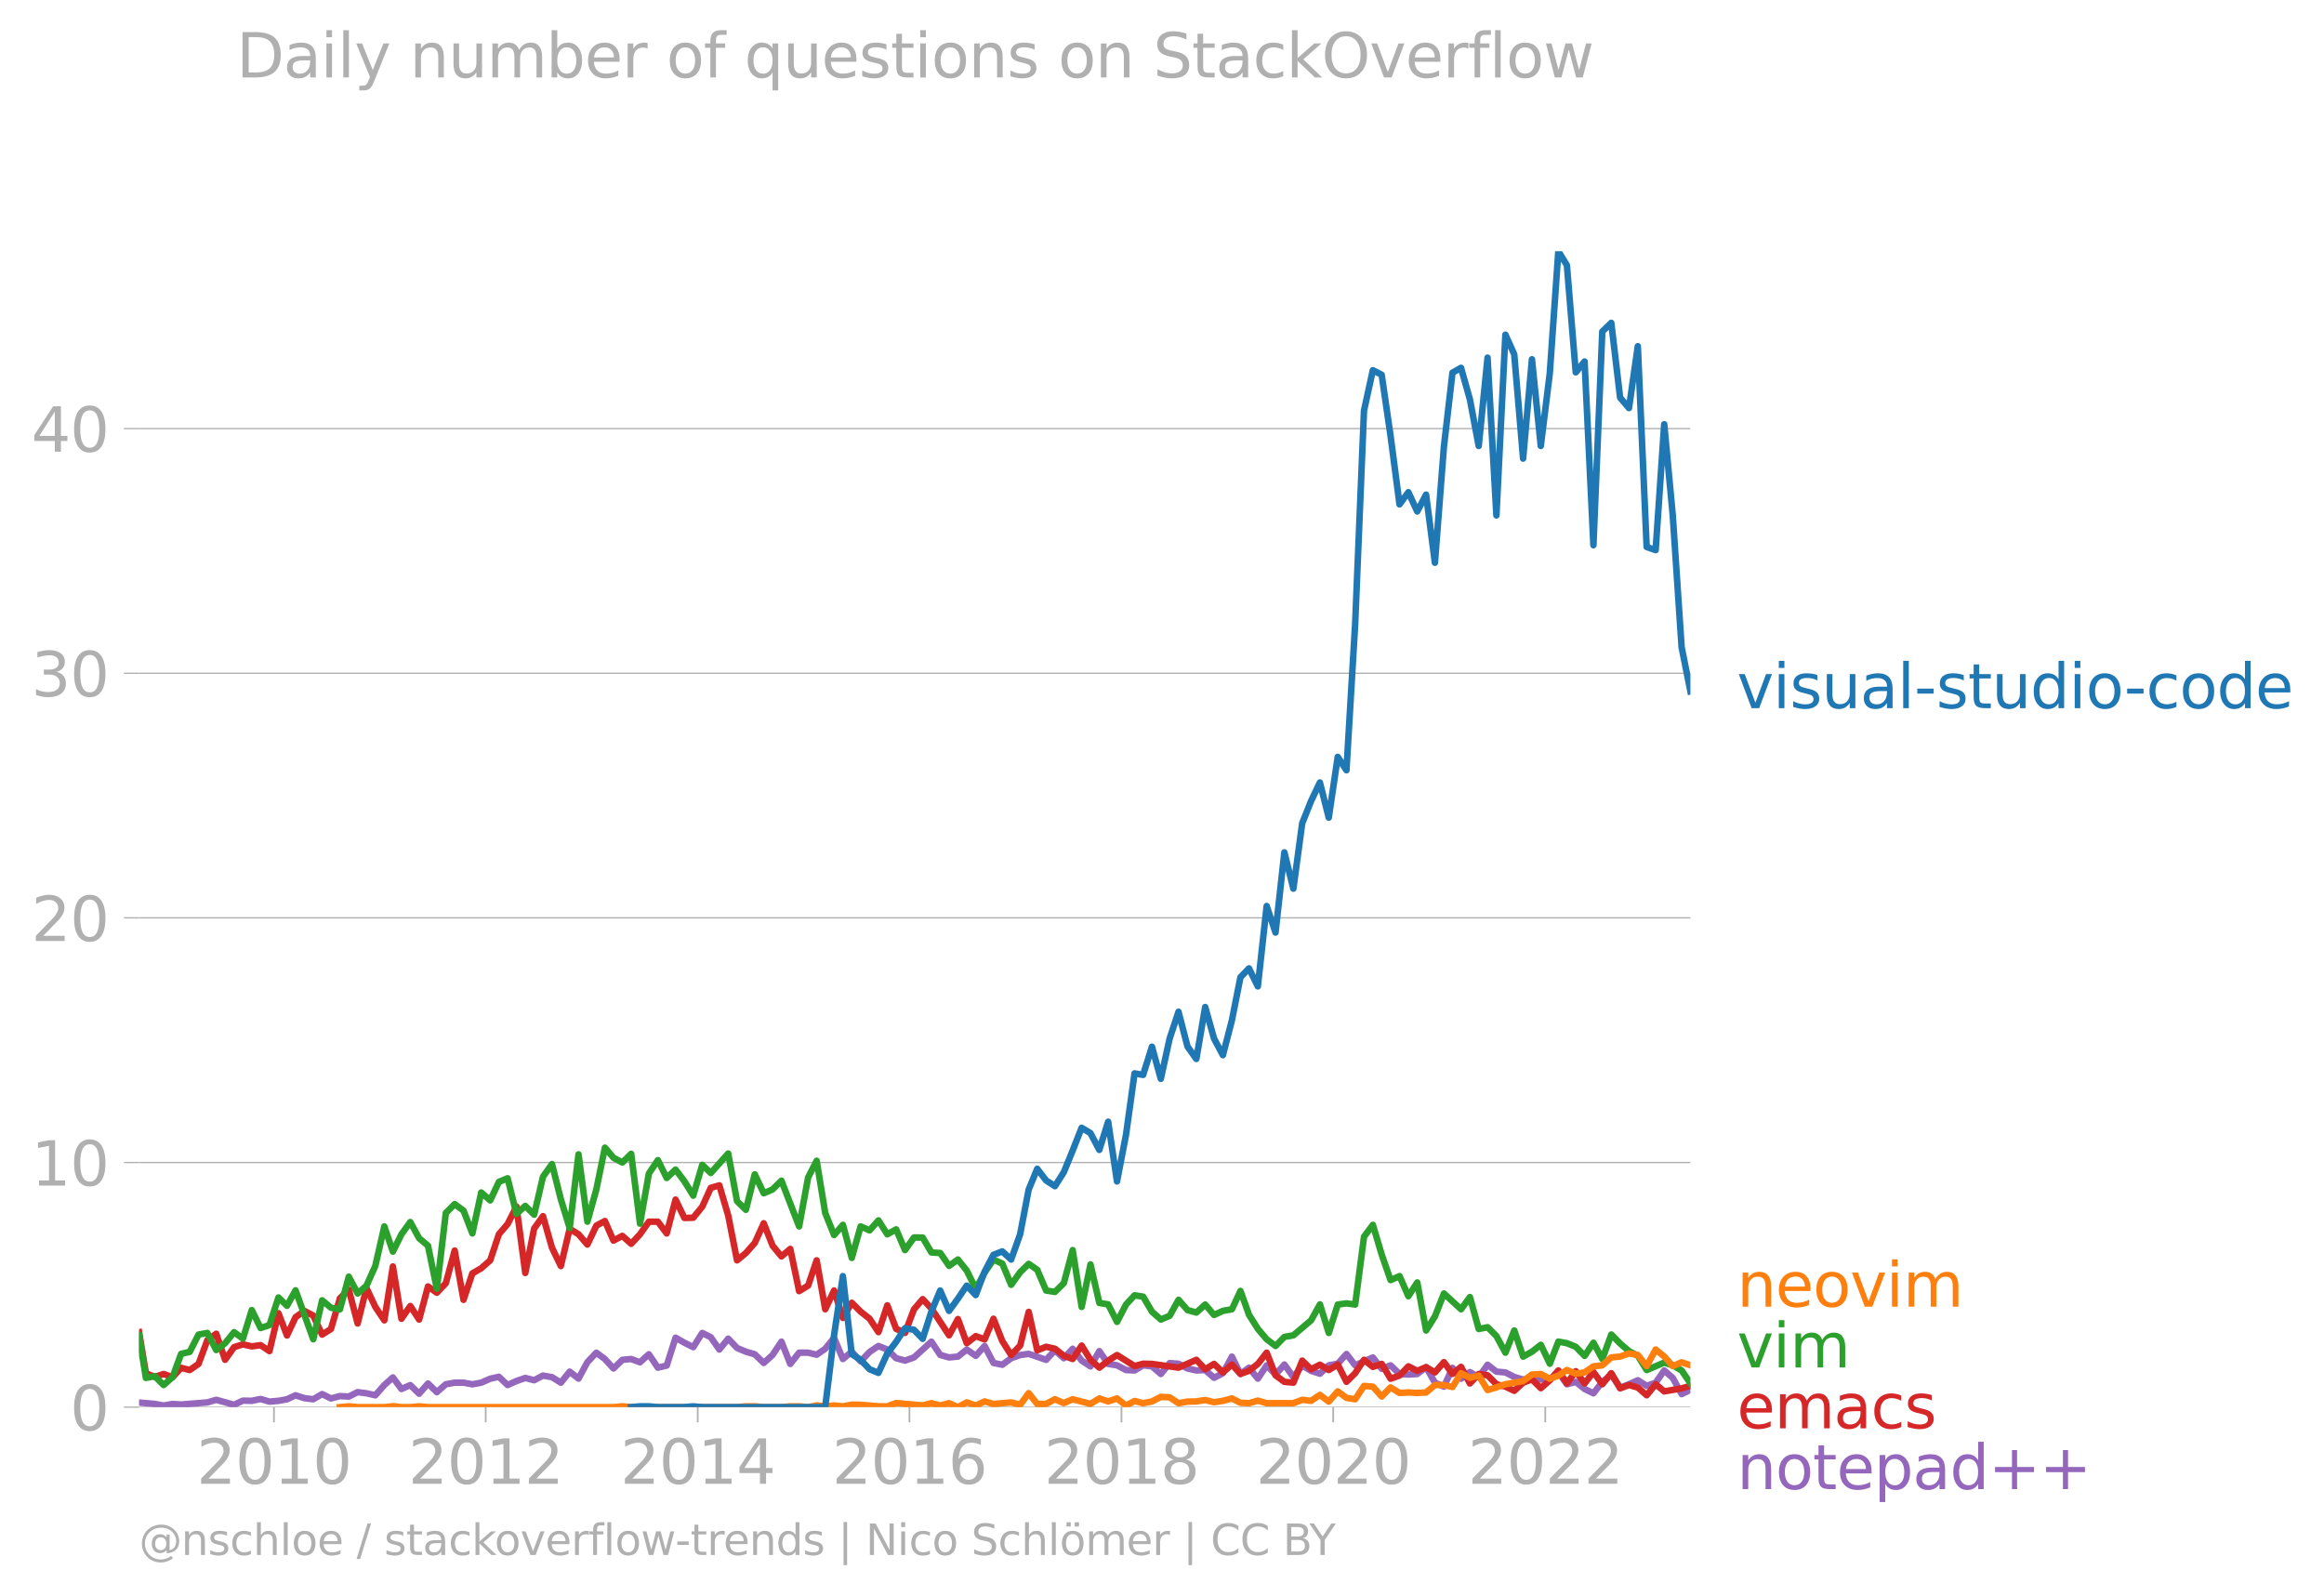 <svg xmlns="http://www.w3.org/2000/svg" xmlns:xlink="http://www.w3.org/1999/xlink" width="713.316" height="489.969" viewBox="0 0 534.987 367.477"><defs><style>*{stroke-linejoin:round;stroke-linecap:butt}</style></defs><g id="figure_1"><path id="patch_1" d="M0 367.477h534.987V0H0v367.477z" style="fill:none"/><g id="axes_1"><path id="patch_2" d="M32.015 323.95h357.12V57.838H32.015V323.95z" style="fill:none"/><g id="matplotlib.axis_1"><g id="xtick_1"><g id="line2d_1"><defs><path id="m3ae34dcf87" d="M0 0v3.5" style="stroke:#b0b0b0;stroke-width:.4"/></defs><use xlink:href="#m3ae34dcf87" x="63.063" y="323.95" style="fill:#b0b0b0;stroke:#b0b0b0;stroke-width:.4"/></g><g id="text_1" style="fill:#b0b0b0" transform="matrix(.14 0 0 -.14 45.248 341.588)"><defs><path id="DejaVuSans-32" d="M1228 531h2203V0H469v531q359 372 979 998 621 627 780 809 303 340 423 576 121 236 121 464 0 372-261 606-261 235-680 235-297 0-627-103-329-103-704-313v638q381 153 712 231 332 78 607 78 725 0 1156-363 431-362 431-968 0-288-108-546-107-257-392-607-78-91-497-524-418-433-1181-1211z" transform="scale(.016)"/><path id="DejaVuSans-30" d="M2034 4250q-487 0-733-480-245-479-245-1442 0-959 245-1439 246-480 733-480 491 0 736 480 246 480 246 1439 0 963-246 1442-245 480-736 480zm0 500q785 0 1199-621 414-620 414-1801 0-1178-414-1799Q2819-91 2034-91q-784 0-1198 620-414 621-414 1799 0 1181 414 1801 414 621 1198 621z" transform="scale(.016)"/><path id="DejaVuSans-31" d="M794 531h1031v3560L703 3866v575l1116 225h631V531h1031V0H794v531z" transform="scale(.016)"/></defs><use xlink:href="#DejaVuSans-32"/><use xlink:href="#DejaVuSans-30" x="63.623"/><use xlink:href="#DejaVuSans-31" x="127.246"/><use xlink:href="#DejaVuSans-30" x="190.869"/></g></g><g id="xtick_2"><use xlink:href="#m3ae34dcf87" id="line2d_2" x="111.805" y="323.95" style="fill:#b0b0b0;stroke:#b0b0b0;stroke-width:.4"/><g id="text_2" style="fill:#b0b0b0" transform="matrix(.14 0 0 -.14 93.99 341.588)"><use xlink:href="#DejaVuSans-32"/><use xlink:href="#DejaVuSans-30" x="63.623"/><use xlink:href="#DejaVuSans-31" x="127.246"/><use xlink:href="#DejaVuSans-32" x="190.869"/></g></g><g id="xtick_3"><use xlink:href="#m3ae34dcf87" id="line2d_3" x="160.614" y="323.95" style="fill:#b0b0b0;stroke:#b0b0b0;stroke-width:.4"/><g id="text_3" style="fill:#b0b0b0" transform="matrix(.14 0 0 -.14 142.8 341.588)"><defs><path id="DejaVuSans-34" d="M2419 4116 825 1625h1594v2491zm-166 550h794V1625h666v-525h-666V0h-628v1100H313v609l1940 2957z" transform="scale(.016)"/></defs><use xlink:href="#DejaVuSans-32"/><use xlink:href="#DejaVuSans-30" x="63.623"/><use xlink:href="#DejaVuSans-31" x="127.246"/><use xlink:href="#DejaVuSans-34" x="190.869"/></g></g><g id="xtick_4"><use xlink:href="#m3ae34dcf87" id="line2d_4" x="209.356" y="323.95" style="fill:#b0b0b0;stroke:#b0b0b0;stroke-width:.4"/><g id="text_4" style="fill:#b0b0b0" transform="matrix(.14 0 0 -.14 191.541 341.588)"><defs><path id="DejaVuSans-36" d="M2113 2584q-425 0-674-291-248-290-248-796 0-503 248-796 249-292 674-292t673 292q248 293 248 796 0 506-248 796-248 291-673 291zm1253 1979v-575q-238 112-480 171-242 60-480 60-625 0-955-422-329-422-376-1275 184 272 462 417 279 145 613 145 703 0 1111-427 408-426 408-1160 0-719-425-1154Q2819-91 2113-91q-810 0-1238 620-428 621-428 1799 0 1106 525 1764t1409 658q238 0 480-47t505-140z" transform="scale(.016)"/></defs><use xlink:href="#DejaVuSans-32"/><use xlink:href="#DejaVuSans-30" x="63.623"/><use xlink:href="#DejaVuSans-31" x="127.246"/><use xlink:href="#DejaVuSans-36" x="190.869"/></g></g><g id="xtick_5"><use xlink:href="#m3ae34dcf87" id="line2d_5" x="258.165" y="323.95" style="fill:#b0b0b0;stroke:#b0b0b0;stroke-width:.4"/><g id="text_5" style="fill:#b0b0b0" transform="matrix(.14 0 0 -.14 240.35 341.588)"><defs><path id="DejaVuSans-38" d="M2034 2216q-450 0-708-241-257-241-257-662 0-422 257-663 258-241 708-241t709 242q260 243 260 662 0 421-258 662-257 241-711 241zm-631 268q-406 100-633 378-226 279-226 679 0 559 398 884 399 325 1092 325 697 0 1094-325t397-884q0-400-227-679-226-278-629-378 456-106 710-416 255-309 255-755 0-679-414-1042Q2806-91 2034-91q-771 0-1186 362-414 363-414 1042 0 446 256 755 257 310 713 416zm-231 997q0-362 226-565 227-203 636-203 407 0 636 203 230 203 230 565 0 363-230 566-229 203-636 203-409 0-636-203-226-203-226-566z" transform="scale(.016)"/></defs><use xlink:href="#DejaVuSans-32"/><use xlink:href="#DejaVuSans-30" x="63.623"/><use xlink:href="#DejaVuSans-31" x="127.246"/><use xlink:href="#DejaVuSans-38" x="190.869"/></g></g><g id="xtick_6"><use xlink:href="#m3ae34dcf87" id="line2d_6" x="306.908" y="323.95" style="fill:#b0b0b0;stroke:#b0b0b0;stroke-width:.4"/><g id="text_6" style="fill:#b0b0b0" transform="matrix(.14 0 0 -.14 289.093 341.588)"><use xlink:href="#DejaVuSans-32"/><use xlink:href="#DejaVuSans-30" x="63.623"/><use xlink:href="#DejaVuSans-32" x="127.246"/><use xlink:href="#DejaVuSans-30" x="190.869"/></g></g><g id="xtick_7"><use xlink:href="#m3ae34dcf87" id="line2d_7" x="355.717" y="323.95" style="fill:#b0b0b0;stroke:#b0b0b0;stroke-width:.4"/><g id="text_7" style="fill:#b0b0b0" transform="matrix(.14 0 0 -.14 337.902 341.588)"><use xlink:href="#DejaVuSans-32"/><use xlink:href="#DejaVuSans-30" x="63.623"/><use xlink:href="#DejaVuSans-32" x="127.246"/><use xlink:href="#DejaVuSans-32" x="190.869"/></g></g></g><g id="matplotlib.axis_2"><g id="ytick_1"><path id="line2d_8" d="M32.015 323.95h357.12" clip-path="url(#p6f89b05640)" style="fill:none;stroke:#b0b0b0;stroke-width:.3;stroke-linecap:square"/><g id="line2d_9"><defs><path id="m1e8d417bdd" d="M0 0h-3.5" style="stroke:#b0b0b0;stroke-width:.3"/></defs><use xlink:href="#m1e8d417bdd" x="32.015" y="323.95" style="fill:#b0b0b0;stroke:#b0b0b0;stroke-width:.3"/></g><use xlink:href="#DejaVuSans-30" id="text_8" style="fill:#b0b0b0" transform="matrix(.14 0 0 -.14 16.108 329.269)"/></g><g id="ytick_2"><path id="line2d_10" d="M32.015 267.63h357.12" clip-path="url(#p6f89b05640)" style="fill:none;stroke:#b0b0b0;stroke-width:.3;stroke-linecap:square"/><use xlink:href="#m1e8d417bdd" id="line2d_11" x="32.015" y="267.63" style="fill:#b0b0b0;stroke:#b0b0b0;stroke-width:.3"/><g id="text_9" style="fill:#b0b0b0" transform="matrix(.14 0 0 -.14 7.2 272.949)"><use xlink:href="#DejaVuSans-31"/><use xlink:href="#DejaVuSans-30" x="63.623"/></g></g><g id="ytick_3"><path id="line2d_12" d="M32.015 211.31h357.12" clip-path="url(#p6f89b05640)" style="fill:none;stroke:#b0b0b0;stroke-width:.3;stroke-linecap:square"/><use xlink:href="#m1e8d417bdd" id="line2d_13" x="32.015" y="211.31" style="fill:#b0b0b0;stroke:#b0b0b0;stroke-width:.3"/><g id="text_10" style="fill:#b0b0b0" transform="matrix(.14 0 0 -.14 7.2 216.629)"><use xlink:href="#DejaVuSans-32"/><use xlink:href="#DejaVuSans-30" x="63.623"/></g></g><g id="ytick_4"><path id="line2d_14" d="M32.015 154.99h357.12" clip-path="url(#p6f89b05640)" style="fill:none;stroke:#b0b0b0;stroke-width:.3;stroke-linecap:square"/><use xlink:href="#m1e8d417bdd" id="line2d_15" x="32.015" y="154.99" style="fill:#b0b0b0;stroke:#b0b0b0;stroke-width:.3"/><g id="text_11" style="fill:#b0b0b0" transform="matrix(.14 0 0 -.14 7.2 160.309)"><defs><path id="DejaVuSans-33" d="M2597 2516q453-97 707-404 255-306 255-756 0-690-475-1069Q2609-91 1734-91q-293 0-604 58T488 141v609q262-153 574-231 313-78 654-78 593 0 904 234t311 681q0 413-289 645-289 233-804 233h-544v519h569q465 0 712 186t247 536q0 359-255 551-254 193-729 193-260 0-557-57-297-56-653-174v562q360 100 674 150t592 50q719 0 1137-327 419-326 419-882 0-388-222-655t-631-370z" transform="scale(.016)"/></defs><use xlink:href="#DejaVuSans-33"/><use xlink:href="#DejaVuSans-30" x="63.623"/></g></g><g id="ytick_5"><path id="line2d_16" d="M32.015 98.67h357.12" clip-path="url(#p6f89b05640)" style="fill:none;stroke:#b0b0b0;stroke-width:.3;stroke-linecap:square"/><use xlink:href="#m1e8d417bdd" id="line2d_17" x="32.015" y="98.67" style="fill:#b0b0b0;stroke:#b0b0b0;stroke-width:.3"/><g id="text_12" style="fill:#b0b0b0" transform="matrix(.14 0 0 -.14 7.2 103.989)"><use xlink:href="#DejaVuSans-34"/><use xlink:href="#DejaVuSans-30" x="63.623"/></g></g></g><path id="line2d_18" d="m32.015 322.894 3.606.305 2.036.387 2.07-.363 1.97.123 6.042-.486 2.037-.6 4.106 1.145 2.037-.957 2.036.048 2.037-.424 2.036.606 2.07-.182 1.97-.356 1.97-.915 2.036.66 2.036.248 2.037-1.187 2.036 1.005 2.07-.545 2.037.103 2.036-1.011 2.037.26 2.036.467 2.07-2.362 1.97-1.752 1.97 2.66 2.036-.89 2.037 1.98 2.036-2.355 2.037 1.992 2.07-1.817 2.036-.363h2.036l2.037.375 2.036-.375 2.07-.909 2.003-.45 2.003 1.904 2.037-.92 2.036-.715 2.037.527 2.036-1.072 2.07.363 2.037 1.272 2.036-2.544 2.037 1.605 2.036-3.785 2.07-2.18 1.97 1.473 1.97 2.16 2.036-1.986 2.037-.194 2.036.757 2.036-1.847 2.07 3.089 2.037-.49 2.036-6.414 2.037 1.157 2.036 1.023 2.07-3.27 1.97.986 1.97 2.83 2.036-2.508 2.037 2.144 2.036.86 2.037.593 2.07 1.999 2.036-1.841 2.036-3.064 2.037 5.129 2.036-2.586h2.07l1.97.467 1.97-1.375 2.036-2.514 2.037 4.875 2.036-1.683 2.037 2.229 2.07-2.18 2.036-1.363 2.037.817 2.036 1.999 2.037.545 2.07-.727 4.006-3.633 2.036 3.064 2.037.57 2.036-.195 2.037-1.623 2.07 1.454 2.036-2.271 2.036 3.906 2.037.412 2.036-1.502 2.07-.727 1.97-.279 4.006 1.381 2.037-2.192 2.036 1.817 2.037-2.18 2.07 2.725 2.036 1.332 2.036-3.512 2.037 2.949 2.036.32 2.07 1.091 1.97.09 1.97-1.18 2.036.242 2.037 1.756 2.036-2.507 2.037.146 2.07 1.09 2.036.454 2.037-.091 2.036 1.78 2.037-1.053 2.07-3.816 1.97 3.984 1.969-1.44 2.036 2.513 2.037-3.058 2.036 2.12 2.037-2.302 2.07 2.907 2.036-2.67 2.037 1.217 2.036.66 2.037-1.932 2.07-.363 2.003-2.243 2.003 2.606 4.073-1.817 2.036 2.622 2.037-.805 2.07 1.998 2.036.121 2.037-.12 2.036-1.57 2.037 3.568 2.07.908 1.97-4.328 1.969 2.511 2.036-1.532 2.037 1.17 2.036-2.86 2.037 1.587 2.07.182 2.036 1.048 2.037.587 2.036-.4 2.037.4h2.07l1.97-1.687 1.969 2.777 2.036-.55 2.037 1.64 2.036.987 2.037-2.622 2.07-1.635 2.036 2.943 2.037-.763 2.036-.926 2.037 1.29 2.07-.727 1.97-2.816 1.969 1.726 2.037 3.718 2.036-.993h0" clip-path="url(#p6f89b05640)" style="fill:none;stroke:#9467bd;stroke-width:1.5;stroke-linecap:square"/><path id="line2d_19" d="m32.015 306.702 1.57 9.436 2.036.866 2.036-.685 2.07.727 1.97-2.148 1.97.513L45.702 314l2.036-5.493 2.037-1.453 2.036 5.995 2.07-2.907 2.037-.648 2.036.467 2.037-.279 2.036 1.369 2.07-8.72 1.97 5.125 1.97-4.217 2.036-1.442 2.036 1.078 2.037 4.367 2.036-1.278 2.07-7.086 2.037-1.962 2.036 7.776 2.037-8.151 2.036 4.336 2.07 3.088 1.97-12.4 1.97 12.037 2.036-2.931 2.037 3.113 2.036-7.619 2.037 1.442 2.07-2.18 2.036-7.522 2.036 11.337 2.037-6.08 2.036-1.187 2.07-1.817 2.003-6.02 2.003-2.337 2.037-4.034 2.036 15.298 2.037-10.229 2.036-2.852 2.07 7.267 2.037 4.22 2.036-8.58 2.037 1.26 2.036 2.373 2.07-4.36 1.97-1.058 1.97 4.51 2.036-1.09 2.037 1.817 2.036-2.193 2.036-2.894h2.07l2.037 2.707 2.036-7.794 2.037 4.227 2.036-.049 2.07-2.543 1.97-4.341 1.97-.565 2.036 6.934 2.037 10.326 2.036-1.69 2.037-2.307 2.07-4.542 2.036 5.16 2.036 2.47 2.037-1.72 2.036 9.714 2.07-1.272 1.97-5.813 1.97 11.264 2.036-4.318 2.037 6.316 2.036-3.5 2.037 2.047 2.07 1.635 2.036 3.076 2.037-6.165 2.036 5.414 2.037.945 2.07-5.45 2.002-2.33 2.004 2.148 4.073 6.177 2.036-3.742 2.037 5.559 2.07-1.635 2.036.769 2.036-4.766 2.037 5.141 2.036 3.216 2.07-2.18 1.97-7.754 1.97 8.844 2.036-.811 2.037.448 2.036 1.617 2.037.744 2.07-3.088 2.036 3.282 2.036 1.805 2.037-1.617 2.036-1.29 4.04 2.537 1.97-.538 2.036.042 6.11.866 4.106-1.805 2.037 2.168 2.036-1.23 2.037 1.957 2.07-1.817 1.97 2.167 1.969-.713 2.036-1.593 2.037-2.586 2.036 5.214 2.037 1.508 2.07.182 2.036-5.069 2.037 1.98 2.036-1.041 2.037 1.223 2.07-1.272 2.003 3.985 2.003-1.986 2.036-3.077 2.037 1.623 2.036-.684 2.037 3.41 2.07-.727 2.036-2.12 2.037 1.03 2.036-.842 2.037 1.205 2.07-2.362 1.97 2.712 1.969-1.622 2.036 3.822 2.037-2.187 2.036.31 2.037 2.052 2.07.545 2.036.97 2.037-1.878 2.036-.751 2.037 2.023 2.07-1.817 1.97-2.271 1.969 2.997 2.036-2.81 2.037 2.81 2.036-2.622 2.037 2.804 2.07-2.543 2.036 3.494 2.037-.77 2.036.582 2.037 1.78 2.07-2.543 1.97 1.648 4.006-.697 2.036-.587h0" clip-path="url(#p6f89b05640)" style="fill:none;stroke:#d62728;stroke-width:1.5;stroke-linecap:square"/><path id="line2d_20" d="m32.015 307.406 1.57 9.822 2.036-.412 2.036 2.047 2.07-1.817 1.97-5.366 1.97-.448 2.036-3.99 2.036-.37 2.037 3.936 2.036-1.574 2.07-2.544 2.037 1.49 2.036-6.577 2.037 4.137 2.036-.685 2.07-6.358 1.97 1.92 1.97-3.555 4.072 11.264 2.037-8.97 2.036 1.702 2.07.364 2.037-7.51 2.036 3.876 2.037-1.81 2.036-4.548 2.07-9.084 1.97 5.8 1.97-3.984 2.036-2.828 2.037 3.737 2.036 1.708 2.037 9.92 2.07-17.442 2.036-2.053 2.036 1.508 2.037 5.25 2.036-9.428 2.07 1.816 2.003-4.253 2.003-.834 2.037 8.194 2.036-1.835 2.037 2.023 2.036-8.745 2.07-2.907 2.037 8.085 2.036 6.631 2.037-16.957 2.036 15.504 2.07-7.45 1.97-9.596 1.97 2.33 2.036 1.09 2.037-1.999 2.036 16.079 2.036-11.537 2.07-3.088 2.037 4.112 2.036-1.932 2.037 2.683 2.036 3.312 2.07-7.085 1.97 1.869 4.006-4.48 2.037 10.968 2.036 1.986 2.037-8.163 2.07 4.36 2.036-.89 2.036-2.017 4.073 10.538 2.07-11.264 1.97-3.854 1.97 12.03 2.036 5.08 2.037-2.356 2.036 7.613 2.037-7.25 2.07.91 2.036-2.296 2.037 3.203 2.036-1.138 2.037 4.772 2.07-2.907 2.002.025 2.004 3.427 2.036.127 2.037 2.962 2.036-1.46 2.037 2.55 2.07 4.178 2.036-3.724 2.036-2.998 2.037.933 2.036 4.88 2.07-2.906 1.97-1.92 1.97 1.375 2.036 4.766 2.037.32 2.036-2.01 2.037-7.618 2.07 13.08 2.036-9.78 2.036 8.872 2.037.327 2.036 4.034 2.07-3.997 1.97-2.128 1.97.311 2.036 3.47 2.037 1.799 2.036-.86 2.037-3.682 2.07 2.361 2.036.57 2.037-1.841 2.036 2.404 2.037-.95 2.07-.364 1.97-4.224 1.969 5.496 2.036 3.233 2.037 2.399 2.036 1.544 2.037-2.09 2.07-.363 4.073-3.452 2.036-3.67 2.037 6.577 2.07-6.54 2.003-.27 2.003.27 2.036-15.618 2.037-2.732 2.036 6.862 2.037 5.856 2.07-.909 2.036 4.627 2.037-3.173 2.036 11.058 2.037-3.246 2.07-5.269 3.939 3.634 2.036-2.816 2.037 7.358 2.036-.412 2.037 2.047 2.07 3.815 2.036-5.111 2.037 6.02 2.036-1.14 2.037-1.586 2.07 4.36 1.97-5.093 1.969.37 2.036.824 2.037 2.083 2.036-3.022 2.037 3.748 2.07-5.632 2.036 2.072 2.037 1.744 2.036 1.072 2.037 3.288 4.04-1.72 1.969.63 2.037 1.18 2.036 2.998h0" clip-path="url(#p6f89b05640)" style="fill:none;stroke:#2ca02c;stroke-width:1.5;stroke-linecap:square"/><g id="text_13" style="fill:#1f77b4" transform="matrix(.14 0 0 -.14 399.849 163.032)"><defs><path id="DejaVuSans-76" d="M191 3500h609L1894 563l1094 2937h609L2284 0h-781L191 3500z" transform="scale(.016)"/><path id="DejaVuSans-69" d="M603 3500h575V0H603v3500zm0 1363h575v-729H603v729z" transform="scale(.016)"/><path id="DejaVuSans-73" d="M2834 3397v-544q-243 125-506 187-262 63-544 63-428 0-642-131t-214-394q0-200 153-314t616-217l197-44q612-131 870-370t258-667q0-488-386-773Q2250-91 1575-91q-281 0-586 55T347 128v594q319-166 628-249 309-82 613-82 406 0 624 139 219 139 219 392 0 234-158 359-157 125-692 241l-200 47q-534 112-772 345-237 233-237 639 0 494 350 762 350 269 994 269 318 0 599-47 282-46 519-140z" transform="scale(.016)"/><path id="DejaVuSans-75" d="M544 1381v2119h575V1403q0-497 193-746 194-248 582-248 465 0 735 297 271 297 271 810v1984h575V0h-575v538q-209-319-486-474-276-155-642-155-603 0-916 375-312 375-312 1097zm1447 2203z" transform="scale(.016)"/><path id="DejaVuSans-61" d="M2194 1759q-697 0-966-159t-269-544q0-306 202-486 202-179 548-179 479 0 768 339t289 901v128h-572zm1147 238V0h-575v531q-197-318-491-470T1556-91q-537 0-855 302-317 302-317 808 0 590 395 890 396 300 1180 300h807v57q0 397-261 614t-733 217q-300 0-585-72-284-72-546-216v532q315 122 612 182 297 61 578 61 760 0 1135-394 375-393 375-1193z" transform="scale(.016)"/><path id="DejaVuSans-6c" d="M603 4863h575V0H603v4863z" transform="scale(.016)"/><path id="DejaVuSans-2d" d="M313 2009h1684v-512H313v512z" transform="scale(.016)"/><path id="DejaVuSans-74" d="M1172 4494v-994h1184v-447H1172V1153q0-428 117-550t477-122h590V0h-590q-666 0-919 248-253 249-253 905v1900H172v447h422v994h578z" transform="scale(.016)"/><path id="DejaVuSans-64" d="M2906 2969v1894h575V0h-575v525q-181-312-458-464-276-152-664-152-634 0-1033 506-398 507-398 1332t398 1331q399 506 1033 506 388 0 664-152 277-151 458-463zM947 1747q0-634 261-995t717-361q456 0 718 361 263 361 263 995t-263 995q-262 361-718 361t-717-361q-261-361-261-995z" transform="scale(.016)"/><path id="DejaVuSans-6f" d="M1959 3097q-462 0-731-361t-269-989q0-628 267-989 268-361 733-361 460 0 728 362 269 363 269 988 0 622-269 986-268 364-728 364zm0 487q750 0 1178-488 429-487 429-1349 0-859-429-1349Q2709-91 1959-91q-753 0-1180 489-426 490-426 1349 0 862 426 1349 427 488 1180 488z" transform="scale(.016)"/><path id="DejaVuSans-63" d="M3122 3366v-538q-244 135-489 202t-495 67q-560 0-870-355-309-354-309-995t309-996q310-354 870-354 250 0 495 67t489 202V134Q2881 22 2623-34q-257-57-548-57-791 0-1257 497-465 497-465 1341 0 856 470 1346 471 491 1290 491 265 0 518-55 253-54 491-163z" transform="scale(.016)"/><path id="DejaVuSans-65" d="M3597 1894v-281H953q38-594 358-905t892-311q331 0 642 81t618 244V178Q3153 47 2828-22t-659-69q-838 0-1327 487-489 488-489 1320 0 859 464 1363 464 505 1252 505 706 0 1117-455 411-454 411-1235zm-575 169q-6 471-264 752-258 282-683 282-481 0-770-272t-333-766l2050 4z" transform="scale(.016)"/></defs><use xlink:href="#DejaVuSans-76"/><use xlink:href="#DejaVuSans-69" x="59.18"/><use xlink:href="#DejaVuSans-73" x="86.963"/><use xlink:href="#DejaVuSans-75" x="139.063"/><use xlink:href="#DejaVuSans-61" x="202.441"/><use xlink:href="#DejaVuSans-6c" x="263.721"/><use xlink:href="#DejaVuSans-2d" x="291.504"/><use xlink:href="#DejaVuSans-73" x="327.588"/><use xlink:href="#DejaVuSans-74" x="379.688"/><use xlink:href="#DejaVuSans-75" x="418.896"/><use xlink:href="#DejaVuSans-64" x="482.275"/><use xlink:href="#DejaVuSans-69" x="545.752"/><use xlink:href="#DejaVuSans-6f" x="573.535"/><use xlink:href="#DejaVuSans-2d" x="636.592"/><use xlink:href="#DejaVuSans-63" x="672.676"/><use xlink:href="#DejaVuSans-6f" x="727.656"/><use xlink:href="#DejaVuSans-64" x="788.838"/><use xlink:href="#DejaVuSans-65" x="852.314"/></g><g id="text_14" style="fill:#ff7f0e" transform="matrix(.14 0 0 -.14 399.849 300.818)"><defs><path id="DejaVuSans-6e" d="M3513 2113V0h-575v2094q0 497-194 743-194 247-581 247-466 0-735-297-269-296-269-809V0H581v3500h578v-544q207 316 486 472 280 156 646 156 603 0 912-373 310-373 310-1098z" transform="scale(.016)"/><path id="DejaVuSans-6d" d="M3328 2828q216 388 516 572t706 184q547 0 844-383 297-382 297-1088V0h-578v2094q0 503-179 746-178 244-543 244-447 0-707-297-259-296-259-809V0h-578v2094q0 506-178 748t-550 242q-441 0-701-298-259-298-259-808V0H581v3500h578v-544q197 322 472 475t653 153q382 0 649-194 267-193 395-562z" transform="scale(.016)"/></defs><use xlink:href="#DejaVuSans-6e"/><use xlink:href="#DejaVuSans-65" x="63.379"/><use xlink:href="#DejaVuSans-6f" x="124.902"/><use xlink:href="#DejaVuSans-76" x="186.084"/><use xlink:href="#DejaVuSans-69" x="245.264"/><use xlink:href="#DejaVuSans-6d" x="273.047"/></g><g id="text_15" style="fill:#2ca02c" transform="matrix(.14 0 0 -.14 399.849 314.818)"><use xlink:href="#DejaVuSans-76"/><use xlink:href="#DejaVuSans-69" x="59.18"/><use xlink:href="#DejaVuSans-6d" x="86.963"/></g><g id="text_16" style="fill:#d62728" transform="matrix(.14 0 0 -.14 399.849 328.818)"><use xlink:href="#DejaVuSans-65"/><use xlink:href="#DejaVuSans-6d" x="61.523"/><use xlink:href="#DejaVuSans-61" x="158.936"/><use xlink:href="#DejaVuSans-63" x="220.215"/><use xlink:href="#DejaVuSans-73" x="275.195"/></g><g id="text_17" style="fill:#9467bd" transform="matrix(.14 0 0 -.14 399.849 342.818)"><defs><path id="DejaVuSans-70" d="M1159 525v-1856H581v4831h578v-531q182 312 458 463 277 152 661 152 638 0 1036-506 399-506 399-1331T3314 415Q2916-91 2278-91q-384 0-661 152-276 152-458 464zm1957 1222q0 634-261 995t-717 361q-457 0-718-361t-261-995q0-634 261-995t718-361q456 0 717 361t261 995z" transform="scale(.016)"/><path id="DejaVuSans-2b" d="M2944 4013V2272h1740v-531H2944V0h-525v1741H678v531h1741v1741h525z" transform="scale(.016)"/></defs><use xlink:href="#DejaVuSans-6e"/><use xlink:href="#DejaVuSans-6f" x="63.379"/><use xlink:href="#DejaVuSans-74" x="124.561"/><use xlink:href="#DejaVuSans-65" x="163.77"/><use xlink:href="#DejaVuSans-70" x="225.293"/><use xlink:href="#DejaVuSans-61" x="288.77"/><use xlink:href="#DejaVuSans-64" x="350.049"/><use xlink:href="#DejaVuSans-2b" x="413.525"/><use xlink:href="#DejaVuSans-2b" x="497.314"/></g><g id="text_18" style="fill:#b0b0b0" transform="matrix(.097 0 0 -.097 32.015 357.986)"><defs><path id="DejaVuSans-40" d="M2381 1678q0-447 222-702 222-254 610-254 384 0 604 256 221 256 221 700 0 438-225 695-225 258-607 258-378 0-602-256-223-256-223-697zm1703-934q-187-241-429-355t-564-114q-538 0-874 389t-336 1014q0 625 337 1015 338 391 873 391 322 0 565-117 244-117 428-354v409h447V722q457 69 714 417 258 349 258 902 0 334-99 628-98 294-298 544-325 409-792 626t-1017 217q-384 0-738-102-353-101-653-301-490-319-767-836-276-517-276-1120 0-497 179-932 180-434 521-765 328-325 759-495 431-171 922-171 403 0 792 136t714 389l281-347q-390-303-851-464t-936-161q-578 0-1091 205-512 205-912 595Q841 78 631 592q-209 514-209 1105 0 569 212 1084 213 516 607 907 403 396 931 607t1119 211q662 0 1229-272 568-271 952-771 234-307 357-666 124-359 124-744 0-822-497-1297T4084 263v481z" transform="scale(.016)"/><path id="DejaVuSans-68" d="M3513 2113V0h-575v2094q0 497-194 743-194 247-581 247-466 0-735-297-269-296-269-809V0H581v4863h578V2956q207 316 486 472 280 156 646 156 603 0 912-373 310-373 310-1098z" transform="scale(.016)"/><path id="DejaVuSans-2f" d="M1625 4666h531L531-594H0l1625 5260z" transform="scale(.016)"/><path id="DejaVuSans-6b" d="M581 4863h578V1991l1716 1509h734L1753 1863 3688 0h-750L1159 1709V0H581v4863z" transform="scale(.016)"/><path id="DejaVuSans-72" d="M2631 2963q-97 56-211 82-114 27-251 27-488 0-749-317t-261-911V0H581v3500h578v-544q182 319 472 473 291 155 707 155 59 0 131-8 72-7 159-23l3-590z" transform="scale(.016)"/><path id="DejaVuSans-66" d="M2375 4863v-479h-550q-309 0-430-125-120-125-120-450v-309h947v-447h-947V0H697v3053H147v447h550v244q0 584 272 851 272 268 862 268h544z" transform="scale(.016)"/><path id="DejaVuSans-77" d="M269 3500h575l719-2731 715 2731h678l719-2731 716 2731h575L4050 0h-678l-753 2869L1863 0h-679L269 3500z" transform="scale(.016)"/><path id="DejaVuSans-7c" d="M1344 4891v-6400H813v6400h531z" transform="scale(.016)"/><path id="DejaVuSans-4e" d="M628 4666h850L3547 763v3903h612V0h-850L1241 3903V0H628v4666z" transform="scale(.016)"/><path id="DejaVuSans-53" d="M3425 4513v-616q-359 172-678 256-319 85-616 85-515 0-795-200t-280-569q0-310 186-468 186-157 705-254l381-78q706-135 1042-474t336-907q0-679-455-1029Q2797-91 1919-91q-331 0-705 75-373 75-773 222v650q384-215 753-325 369-109 725-109 540 0 834 212 294 213 294 607 0 343-211 537t-692 291l-385 75q-706 140-1022 440-315 300-315 835 0 619 436 975t1201 356q329 0 669-60 341-59 697-177z" transform="scale(.016)"/><path id="DejaVuSans-f6" d="M1959 3097q-462 0-731-361t-269-989q0-628 267-989 268-361 733-361 460 0 728 362 269 363 269 988 0 622-269 986-268 364-728 364zm0 487q750 0 1178-488 429-487 429-1349 0-859-429-1349Q2709-91 1959-91q-753 0-1180 489-426 490-426 1349 0 862 426 1349 427 488 1180 488zm295 1266h634v-631h-634v631zm-1222 0h634v-631h-634v631z" transform="scale(.016)"/><path id="DejaVuSans-43" d="M4122 4306v-665q-319 297-680 443-361 147-767 147-800 0-1225-489t-425-1414q0-922 425-1411t1225-489q406 0 767 147t680 444V359q-331-225-702-338-370-112-782-112-1060 0-1670 648-609 649-609 1771 0 1125 609 1773 610 649 1670 649 418 0 788-111 371-111 696-333z" transform="scale(.016)"/><path id="DejaVuSans-42" d="M1259 2228V519h1013q509 0 754 211 246 211 246 645 0 438-246 645-245 208-754 208H1259zm0 1919V2741h935q462 0 688 173 227 174 227 530 0 353-227 528-226 175-688 175h-935zm-631 519h1613q722 0 1112-300 391-300 391-853 0-429-200-682t-588-315q466-100 724-418 258-317 258-792 0-625-425-966Q3088 0 2303 0H628v4666z" transform="scale(.016)"/><path id="DejaVuSans-59" d="M-13 4666h679l1293-1919 1285 1919h678L2272 2222V0h-634v2222L-13 4666z" transform="scale(.016)"/></defs><use xlink:href="#DejaVuSans-40"/><use xlink:href="#DejaVuSans-6e" x="100"/><use xlink:href="#DejaVuSans-73" x="163.379"/><use xlink:href="#DejaVuSans-63" x="215.479"/><use xlink:href="#DejaVuSans-68" x="270.459"/><use xlink:href="#DejaVuSans-6c" x="333.838"/><use xlink:href="#DejaVuSans-6f" x="361.621"/><use xlink:href="#DejaVuSans-65" x="422.803"/><use xlink:href="#DejaVuSans-20" x="484.326"/><use xlink:href="#DejaVuSans-2f" x="516.113"/><use xlink:href="#DejaVuSans-20" x="549.805"/><use xlink:href="#DejaVuSans-73" x="581.592"/><use xlink:href="#DejaVuSans-74" x="633.691"/><use xlink:href="#DejaVuSans-61" x="672.9"/><use xlink:href="#DejaVuSans-63" x="734.18"/><use xlink:href="#DejaVuSans-6b" x="789.16"/><use xlink:href="#DejaVuSans-6f" x="843.445"/><use xlink:href="#DejaVuSans-76" x="904.627"/><use xlink:href="#DejaVuSans-65" x="963.807"/><use xlink:href="#DejaVuSans-72" x="1025.33"/><use xlink:href="#DejaVuSans-66" x="1066.443"/><use xlink:href="#DejaVuSans-6c" x="1101.648"/><use xlink:href="#DejaVuSans-6f" x="1129.432"/><use xlink:href="#DejaVuSans-77" x="1190.613"/><use xlink:href="#DejaVuSans-2d" x="1272.4"/><use xlink:href="#DejaVuSans-74" x="1308.484"/><use xlink:href="#DejaVuSans-72" x="1347.693"/><use xlink:href="#DejaVuSans-65" x="1386.557"/><use xlink:href="#DejaVuSans-6e" x="1448.08"/><use xlink:href="#DejaVuSans-64" x="1511.459"/><use xlink:href="#DejaVuSans-73" x="1574.936"/><use xlink:href="#DejaVuSans-20" x="1627.035"/><use xlink:href="#DejaVuSans-7c" x="1658.822"/><use xlink:href="#DejaVuSans-20" x="1692.514"/><use xlink:href="#DejaVuSans-4e" x="1724.301"/><use xlink:href="#DejaVuSans-69" x="1799.105"/><use xlink:href="#DejaVuSans-63" x="1826.889"/><use xlink:href="#DejaVuSans-6f" x="1881.869"/><use xlink:href="#DejaVuSans-20" x="1943.051"/><use xlink:href="#DejaVuSans-53" x="1974.838"/><use xlink:href="#DejaVuSans-63" x="2038.314"/><use xlink:href="#DejaVuSans-68" x="2093.295"/><use xlink:href="#DejaVuSans-6c" x="2156.674"/><use xlink:href="#DejaVuSans-f6" x="2184.457"/><use xlink:href="#DejaVuSans-6d" x="2245.639"/><use xlink:href="#DejaVuSans-65" x="2343.051"/><use xlink:href="#DejaVuSans-72" x="2404.574"/><use xlink:href="#DejaVuSans-20" x="2445.688"/><use xlink:href="#DejaVuSans-7c" x="2477.475"/><use xlink:href="#DejaVuSans-20" x="2511.166"/><use xlink:href="#DejaVuSans-43" x="2542.953"/><use xlink:href="#DejaVuSans-43" x="2612.777"/><use xlink:href="#DejaVuSans-20" x="2682.602"/><use xlink:href="#DejaVuSans-42" x="2714.389"/><use xlink:href="#DejaVuSans-59" x="2777.492"/></g><g id="text_19" style="fill:#b0b0b0" transform="matrix(.14 0 0 -.14 54.43 17.838)"><defs><path id="DejaVuSans-44" d="M1259 4147V519h763q966 0 1414 437 448 438 448 1382 0 937-448 1373t-1414 436h-763zm-631 519h1297q1356 0 1990-564 635-564 635-1764 0-1207-638-1773Q3275 0 1925 0H628v4666z" transform="scale(.016)"/><path id="DejaVuSans-79" d="M2059-325q-243-625-475-815-231-191-618-191H506v481h338q237 0 368 113 132 112 291 531l103 262L191 3500h609L1894 763l1094 2737h609L2059-325z" transform="scale(.016)"/><path id="DejaVuSans-62" d="M3116 1747q0 634-261 995t-717 361q-457 0-718-361t-261-995q0-634 261-995t718-361q456 0 717 361t261 995zM1159 2969q182 312 458 463 277 152 661 152 638 0 1036-506 399-506 399-1331T3314 415Q2916-91 2278-91q-384 0-661 152-276 152-458 464V0H581v4863h578V2969z" transform="scale(.016)"/><path id="DejaVuSans-71" d="M947 1747q0-634 261-995t717-361q456 0 718 361 263 361 263 995t-263 995q-262 361-718 361t-717-361q-261-361-261-995zM2906 525q-181-312-458-464-276-152-664-152-634 0-1033 506-398 507-398 1332t398 1331q399 506 1033 506 388 0 664-152 277-151 458-463v531h575v-4831h-575V525z" transform="scale(.016)"/><path id="DejaVuSans-4f" d="M2522 4238q-688 0-1093-513-404-512-404-1397 0-881 404-1394 405-512 1093-512 687 0 1089 512 402 513 402 1394 0 885-402 1397-402 513-1089 513zm0 512q981 0 1568-658 588-658 588-1764 0-1103-588-1761Q3503-91 2522-91q-984 0-1574 656-589 657-589 1763t589 1764q590 658 1574 658z" transform="scale(.016)"/></defs><use xlink:href="#DejaVuSans-44"/><use xlink:href="#DejaVuSans-61" x="77.002"/><use xlink:href="#DejaVuSans-69" x="138.281"/><use xlink:href="#DejaVuSans-6c" x="166.064"/><use xlink:href="#DejaVuSans-79" x="193.848"/><use xlink:href="#DejaVuSans-20" x="253.027"/><use xlink:href="#DejaVuSans-6e" x="284.814"/><use xlink:href="#DejaVuSans-75" x="348.193"/><use xlink:href="#DejaVuSans-6d" x="411.572"/><use xlink:href="#DejaVuSans-62" x="508.984"/><use xlink:href="#DejaVuSans-65" x="572.461"/><use xlink:href="#DejaVuSans-72" x="633.984"/><use xlink:href="#DejaVuSans-20" x="675.098"/><use xlink:href="#DejaVuSans-6f" x="706.885"/><use xlink:href="#DejaVuSans-66" x="768.066"/><use xlink:href="#DejaVuSans-20" x="803.271"/><use xlink:href="#DejaVuSans-71" x="835.059"/><use xlink:href="#DejaVuSans-75" x="898.535"/><use xlink:href="#DejaVuSans-65" x="961.914"/><use xlink:href="#DejaVuSans-73" x="1023.438"/><use xlink:href="#DejaVuSans-74" x="1075.537"/><use xlink:href="#DejaVuSans-69" x="1114.746"/><use xlink:href="#DejaVuSans-6f" x="1142.529"/><use xlink:href="#DejaVuSans-6e" x="1203.711"/><use xlink:href="#DejaVuSans-73" x="1267.09"/><use xlink:href="#DejaVuSans-20" x="1319.189"/><use xlink:href="#DejaVuSans-6f" x="1350.977"/><use xlink:href="#DejaVuSans-6e" x="1412.158"/><use xlink:href="#DejaVuSans-20" x="1475.537"/><use xlink:href="#DejaVuSans-53" x="1507.324"/><use xlink:href="#DejaVuSans-74" x="1570.801"/><use xlink:href="#DejaVuSans-61" x="1610.01"/><use xlink:href="#DejaVuSans-63" x="1671.289"/><use xlink:href="#DejaVuSans-6b" x="1726.27"/><use xlink:href="#DejaVuSans-4f" x="1784.18"/><use xlink:href="#DejaVuSans-76" x="1862.891"/><use xlink:href="#DejaVuSans-65" x="1922.07"/><use xlink:href="#DejaVuSans-72" x="1983.594"/><use xlink:href="#DejaVuSans-66" x="2024.707"/><use xlink:href="#DejaVuSans-6c" x="2059.912"/><use xlink:href="#DejaVuSans-6f" x="2087.695"/><use xlink:href="#DejaVuSans-77" x="2148.877"/></g><path id="line2d_21" d="m78.253 323.95 2.037-.188 2.036.188h6.143l1.97-.201 1.97.2h2.036l2.037-.18 2.036.18h42.7l2.036-.187 2.037.188h24.37l2.037-.188 2.037.006 2.07.182h4.072l2.037-.188 2.036.006 2.07.182 1.97-.402 1.97.22 2.036-.194 2.037.194 2.036-.381 2.037.018 4.106.357 2.037.006 2.036-.757 6.11.55 2.003-.52 2.036.533 2.037-.533 2.036.909 2.037-1.09 2.07.726 2.036-.95 2.036.587 4.073-.363 2.07.545 1.97-2.673 1.97 2.491 2.036-.024 2.037-1.066 2.036.878 2.037-.878 4.106 1.066 2.036-1.248 2.037.685 2.036-.685 2.07 1.635 1.97-1.044 1.97.5 2.036-.406 2.037-1.048 2.036.109 2.037 1.344 2.07-.363 2.036-.042 2.037-.321 2.036.508 2.037-.327 2.07-.545 1.97.993 1.969.097 2.036-.593 2.037.593h6.143l2.036-.78 2.037.235 2.036-1.362 2.037 1.544 2.07-2.362 2.003 1.498 2.003.319 2.036-3.064 2.037.157 2.036 2.283 2.037-2.101 2.07 1.272 2.036-.11 2.037.11 2.036-.11 2.037-1.707h2.07l1.97.46 1.969-3.185 2.036 1.053 2.037-.508 2.036 3.324 2.037-.6 2.07-.726 4.073-.727 2.036-1.514 2.037-.12 2.07 1.09 1.97-.701 1.969-1.298 2.036.842 2.037-.297 2.036-1.393 2.037-.242 2.07-1.817 2.036-.194 2.037-.714 2.036.339 2.037 2.568 2.07-3.816 1.97 1.597 1.969 2.219 2.037-.879 2.036.697h0" clip-path="url(#p6f89b05640)" style="fill:none;stroke:#ff7f0e;stroke-width:1.5;stroke-linecap:square"/><path id="line2d_22" d="m145.29 323.95 2.037-.188 2.036.006 2.07.182h6.11l2.036-.182 2.07.182h28.311l2.036-16.52 2.037-13.639 2.036 17.956 2.037 1.302 2.07 2.18 2.036.836 2.037-4.47 2.036-2.664 2.037-3.149 2.07.363 2.002 2.074 2.004-6.252 2.036-4.863 2.037 4.681 2.036-2.804 2.037-3.01 2.07 2.18 2.036-5.365 2.036-3.9 2.037-.793 2.036 1.883 2.07-5.814 1.97-10.297 1.97-4.782 2.036 2.677 2.037 1.32 2.036-3.197 2.037-4.978 2.07-5.269 2.036 1.235 2.036 3.852 2.037-6.48 2.036 13.747 2.07-10.719 1.97-14.158 1.97.35 2.036-6.491 2.037 7.4 2.036-9.278 2.037-6.165 2.07 7.994 2.036 2.865 2.037-11.949 2.036 7.255 2.037 3.828 2.07-7.994 1.97-9.94 1.969-2.05 2.036 4.141 2.037-18.494 2.036 6.104 2.037-18.458 2.07 8.357 2.036-15.055 2.037-5.111 2.036-4.276 2.037 8.09 2.07-13.988 2.003 3.076 2.003-33.598 2.036-49.186 2.037-9.314 2.036 1.053 2.037 14.026 2.07 15.806 2.036-2.798 2.037 4.433 2.036-3.87 2.037 15.679 2.07-26.707 1.97-17.051 1.969-1.116 2.036 7.23 2.037 10.756 2.036-20.33 2.037 36.317 2.07-41.604 2.036 4.536 2.037 23.988 2.036-22.862 2.037 19.955 2.07-16.715 1.97-28.114 1.969 3.225 2.036 24.653 2.037-2.489 2.036 42.289 2.037-49.193 2.07-1.998 2.036 17.21 2.037 2.411 2.036-14.237 2.037 46.212 2.07.727 1.97-28.984 1.969 20.99 2.037 30.328 2.036 10.186" clip-path="url(#p6f89b05640)" style="fill:none;stroke:#1f77b4;stroke-width:1.5;stroke-linecap:square"/></g></g><defs><clipPath id="p6f89b05640"><path d="M32.015 57.838h357.12V323.95H32.015z"/></clipPath></defs></svg>